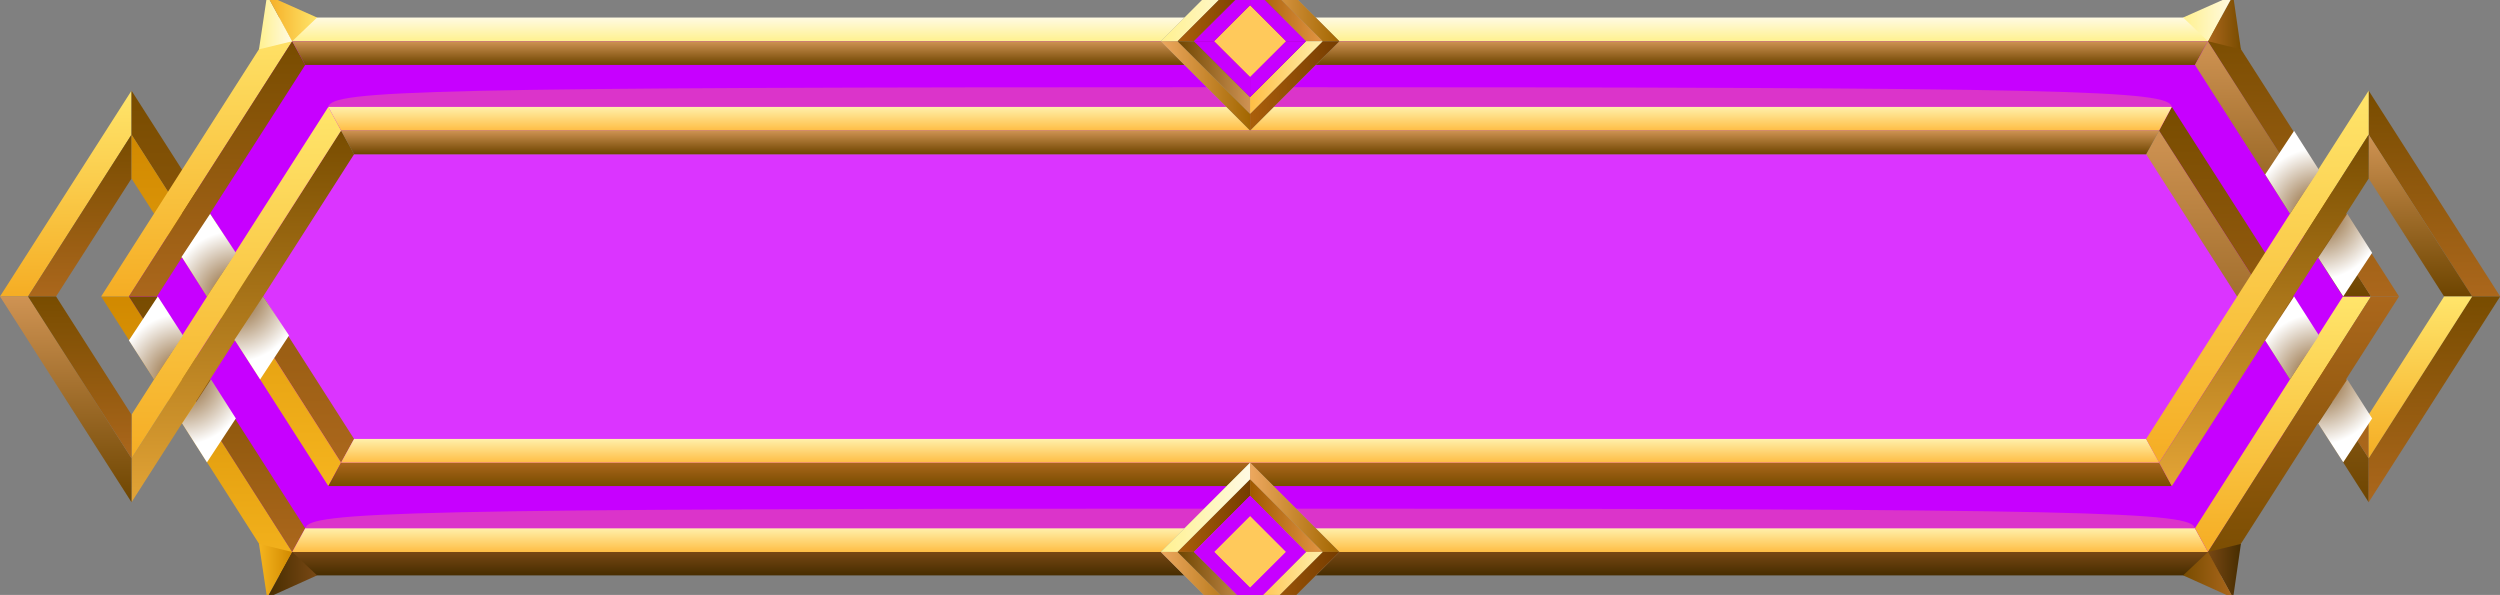 <svg width="416" height="99" viewBox="0 0 416 99" fill="none" xmlns="http://www.w3.org/2000/svg">
<rect x="0" y="0" width="416" height="99" fill="#808080" stroke="none"/>
<rect x="43.287" y="25.667" width="336.672" height="52.906" fill="#DB34FF"/>
<path fill-rule="evenodd" clip-rule="evenodd" d="M48.624 6.862L21.45 49.331L48.624 91.847H367.404L394.386 49.331L367.404 6.862H48.624ZM56.753 21.724L39.101 49.331L56.753 76.986H359.276L376.927 49.331L359.276 21.724H56.753Z" fill="#C700FF"/>
<path fill-rule="evenodd" clip-rule="evenodd" d="M359.277 21.723L394.146 76.263V83.574L357.112 25.666L359.277 21.723Z" fill="url(#paint0_linear_1_516)"/>
<path fill-rule="evenodd" clip-rule="evenodd" d="M394.146 76.265L359.276 21.725L361.393 17.781L394.146 69.003V76.265Z" fill="url(#paint1_linear_1_516)"/>
<path fill-rule="evenodd" clip-rule="evenodd" d="M4.665 49.33L21.884 22.396V15.085L0 49.33H4.665Z" fill="url(#paint2_linear_1_516)"/>
<path fill-rule="evenodd" clip-rule="evenodd" d="M21.884 22.398L4.666 49.332H9.331L21.884 29.709V22.398Z" fill="url(#paint3_linear_1_516)"/>
<path fill-rule="evenodd" clip-rule="evenodd" d="M56.754 76.985L21.885 22.396V15.085L58.919 73.041L56.754 76.985Z" fill="url(#paint4_linear_1_516)"/>
<path fill-rule="evenodd" clip-rule="evenodd" d="M21.885 22.398L56.754 76.987L54.638 80.883L21.885 29.709V22.398Z" fill="url(#paint5_linear_1_516)"/>
<path fill-rule="evenodd" clip-rule="evenodd" d="M21.451 49.331L48.625 91.847L46.461 95.743L16.834 49.331H21.451Z" fill="url(#paint6_linear_1_516)"/>
<path fill-rule="evenodd" clip-rule="evenodd" d="M48.624 91.847L21.45 49.33H26.116L50.789 87.903L48.624 91.847Z" fill="url(#paint7_linear_1_516)"/>
<path fill-rule="evenodd" clip-rule="evenodd" d="M48.626 91.847H367.405L369.522 95.742H46.461L48.626 91.847Z" fill="url(#paint8_linear_1_516)"/>
<path fill-rule="evenodd" clip-rule="evenodd" d="M367.405 91.849H48.625L50.789 87.905H365.241L367.405 91.849Z" fill="url(#paint9_linear_1_516)"/>
<path fill-rule="evenodd" clip-rule="evenodd" d="M365.24 87.903L389.865 49.33H394.531L367.405 91.847L365.24 87.903Z" fill="url(#paint10_linear_1_516)"/>
<path fill-rule="evenodd" clip-rule="evenodd" d="M367.404 91.847L394.53 49.33H399.196L369.521 95.743L367.404 91.847Z" fill="url(#paint11_linear_1_516)"/>
<path fill-rule="evenodd" clip-rule="evenodd" d="M56.754 21.722L21.885 76.263V83.574L58.919 25.666L56.754 21.722Z" fill="url(#paint12_linear_1_516)"/>
<path fill-rule="evenodd" clip-rule="evenodd" d="M21.885 76.265L56.754 21.725L54.638 17.781L21.885 69.003V76.265Z" fill="url(#paint13_linear_1_516)"/>
<path fill-rule="evenodd" clip-rule="evenodd" d="M56.753 21.725H359.277L361.393 17.781H54.637L56.753 21.725Z" fill="url(#paint14_linear_1_516)"/>
<path fill-rule="evenodd" clip-rule="evenodd" d="M359.277 21.722H56.754L58.918 25.666H357.113L359.277 21.722Z" fill="url(#paint15_linear_1_516)"/>
<path fill-rule="evenodd" clip-rule="evenodd" d="M56.753 76.985H359.277L361.393 80.881H54.637L56.753 76.985Z" fill="url(#paint16_linear_1_516)"/>
<path fill-rule="evenodd" clip-rule="evenodd" d="M359.277 76.984H56.754L58.918 73.04H357.113L359.277 76.984Z" fill="url(#paint17_linear_1_516)"/>
<path fill-rule="evenodd" clip-rule="evenodd" d="M4.665 49.331L21.884 76.264V83.575L0 49.331H4.665Z" fill="url(#paint18_linear_1_516)"/>
<path fill-rule="evenodd" clip-rule="evenodd" d="M21.884 76.264L4.666 49.331H9.331L21.884 69.002V76.264Z" fill="url(#paint19_linear_1_516)"/>
<path fill-rule="evenodd" clip-rule="evenodd" d="M411.364 49.33L394.146 22.396V15.085L416.029 49.33H411.364Z" fill="url(#paint20_linear_1_516)"/>
<path fill-rule="evenodd" clip-rule="evenodd" d="M394.146 22.398L411.364 49.332H406.699L394.146 29.709V22.398Z" fill="url(#paint21_linear_1_516)"/>
<path fill-rule="evenodd" clip-rule="evenodd" d="M411.364 49.331L394.146 76.264V83.575L416.029 49.331H411.364Z" fill="url(#paint22_linear_1_516)"/>
<path fill-rule="evenodd" clip-rule="evenodd" d="M394.146 76.264L411.364 49.331H406.699L394.146 69.002V76.264Z" fill="url(#paint23_linear_1_516)"/>
<path fill-rule="evenodd" clip-rule="evenodd" d="M21.45 49.329L48.624 6.86L46.46 2.916L16.833 49.329H21.45Z" fill="url(#paint24_linear_1_516)"/>
<path fill-rule="evenodd" clip-rule="evenodd" d="M48.624 6.862L21.45 49.331H26.116L50.789 10.806L48.624 6.862Z" fill="url(#paint25_linear_1_516)"/>
<path fill-rule="evenodd" clip-rule="evenodd" d="M48.626 6.86H367.405L369.522 2.916H46.461L48.626 6.86Z" fill="url(#paint26_linear_1_516)"/>
<path fill-rule="evenodd" clip-rule="evenodd" d="M367.405 6.862H48.625L50.789 10.806H365.241L367.405 6.862Z" fill="url(#paint27_linear_1_516)"/>
<path fill-rule="evenodd" clip-rule="evenodd" d="M365.24 10.806L389.865 49.331H394.531L367.405 6.862L365.24 10.806Z" fill="url(#paint28_linear_1_516)"/>
<path fill-rule="evenodd" clip-rule="evenodd" d="M367.404 6.86L394.53 49.329H399.196L369.521 2.916L367.404 6.86Z" fill="url(#paint29_linear_1_516)"/>
<path fill-rule="evenodd" clip-rule="evenodd" d="M359.277 76.985L394.146 22.396V15.085L357.112 73.041L359.277 76.985Z" fill="url(#paint30_linear_1_516)"/>
<path fill-rule="evenodd" clip-rule="evenodd" d="M394.146 22.398L359.276 76.987L361.393 80.883L394.146 29.709V22.398Z" fill="url(#paint31_linear_1_516)"/>
<path fill-rule="evenodd" clip-rule="evenodd" d="M48.626 6.862L43.095 8.209L44.441 -0.785L48.626 6.862Z" fill="url(#paint32_linear_1_516)"/>
<path fill-rule="evenodd" clip-rule="evenodd" d="M48.626 6.862L52.762 2.918L44.441 -0.785L48.626 6.862Z" fill="url(#paint33_linear_1_516)"/>
<path fill-rule="evenodd" clip-rule="evenodd" d="M367.404 6.862L372.887 8.209L371.589 -0.785L367.404 6.862Z" fill="url(#paint34_linear_1_516)"/>
<path fill-rule="evenodd" clip-rule="evenodd" d="M367.405 6.862L363.269 2.918L371.589 -0.785L367.405 6.862Z" fill="url(#paint35_linear_1_516)"/>
<path fill-rule="evenodd" clip-rule="evenodd" d="M48.626 91.85L43.095 90.503L44.441 99.497L48.626 91.85Z" fill="url(#paint36_linear_1_516)"/>
<path fill-rule="evenodd" clip-rule="evenodd" d="M48.626 91.847L52.762 95.742L44.441 99.494L48.626 91.847Z" fill="url(#paint37_linear_1_516)"/>
<path fill-rule="evenodd" clip-rule="evenodd" d="M367.404 91.85L372.887 90.503L371.589 99.497L367.404 91.85Z" fill="url(#paint38_linear_1_516)"/>
<path fill-rule="evenodd" clip-rule="evenodd" d="M367.405 91.847L363.269 95.742L371.589 99.494L367.405 91.847Z" fill="url(#paint39_linear_1_516)"/>
<g style="mix-blend-mode:screen" opacity="0.35">
<path fill-rule="evenodd" clip-rule="evenodd" d="M208.015 17.778H54.637C55.214 15.037 69.787 14.508 208.015 14.508C346.243 14.508 360.816 15.037 361.393 17.778H208.015Z" fill="#FF9566"/>
</g>
<g style="mix-blend-mode:screen" opacity="0.35">
<path fill-rule="evenodd" clip-rule="evenodd" d="M208.016 87.902H50.79C51.415 85.161 66.325 84.632 208.016 84.632C349.706 84.632 364.616 85.161 365.241 87.902H208.016Z" fill="#FF9566"/>
</g>
<path style="mix-blend-mode:multiply" fill-rule="evenodd" clip-rule="evenodd" d="M30.301 42.835L34.437 49.328L39.247 42.066L34.966 35.573L30.156 42.835H30.301ZM39.102 56.639L43.287 63.132L48.096 55.821L43.768 49.328L38.958 56.639H39.102Z" fill="url(#paint40_radial_1_516)"/>
<path style="mix-blend-mode:multiply" fill-rule="evenodd" clip-rule="evenodd" d="M21.45 56.641L25.634 63.134L30.444 55.823L26.26 49.33L21.45 56.641ZM30.3 70.444L34.436 76.937L39.246 69.627L35.109 63.134L30.3 70.444Z" fill="url(#paint41_radial_1_516)"/>
<path style="mix-blend-mode:multiply" fill-rule="evenodd" clip-rule="evenodd" d="M376.927 56.641L381.063 63.134L385.873 55.823L381.736 49.33L376.927 56.641ZM385.728 70.444L389.913 76.937L394.722 69.627L390.586 63.134L385.776 70.444H385.728Z" fill="url(#paint42_radial_1_516)"/>
<path style="mix-blend-mode:multiply" fill-rule="evenodd" clip-rule="evenodd" d="M376.927 29.036L381.063 35.577L385.873 28.266L381.736 21.773L376.927 29.036ZM385.728 42.84L389.913 49.332L394.722 42.07L390.586 35.577L385.776 42.84H385.728Z" fill="url(#paint43_radial_1_516)"/>
<path fill-rule="evenodd" clip-rule="evenodd" d="M208.016 -8L222.878 6.862L208.016 21.723L193.154 6.862L208.016 -8ZM208.016 -2.469L198.733 6.862L208.016 16.048L217.298 6.765L208.016 -2.469Z" fill="#999999"/>
<path fill-rule="evenodd" clip-rule="evenodd" d="M195.944 6.862L208.016 -5.21V-8L193.154 6.862H195.944Z" fill="url(#paint44_linear_1_516)"/>
<path fill-rule="evenodd" clip-rule="evenodd" d="M208.015 -5.21L195.943 6.862H198.685L208.015 -2.42V-5.21Z" fill="url(#paint45_linear_1_516)"/>
<path fill-rule="evenodd" clip-rule="evenodd" d="M220.087 6.862L208.015 -5.21V-8L222.876 6.862H220.087Z" fill="url(#paint46_linear_1_516)"/>
<path fill-rule="evenodd" clip-rule="evenodd" d="M208.015 -5.21L220.087 6.862H217.297L208.015 -2.42V-5.21Z" fill="url(#paint47_linear_1_516)"/>
<path fill-rule="evenodd" clip-rule="evenodd" d="M195.944 6.862L208.016 18.934V21.724L193.154 6.862H195.944Z" fill="url(#paint48_linear_1_516)"/>
<path fill-rule="evenodd" clip-rule="evenodd" d="M208.015 18.934L195.943 6.862H198.685L208.015 16.144V18.934Z" fill="url(#paint49_linear_1_516)"/>
<path fill-rule="evenodd" clip-rule="evenodd" d="M220.087 6.862L208.015 18.934V21.724L222.876 6.862H220.087Z" fill="url(#paint50_linear_1_516)"/>
<path fill-rule="evenodd" clip-rule="evenodd" d="M208.015 18.934L220.087 6.862H217.297L208.015 16.144V18.934Z" fill="url(#paint51_linear_1_516)"/>
<path fill-rule="evenodd" clip-rule="evenodd" d="M198.684 6.862L208.015 -2.421L217.297 6.862L208.015 16.144L198.684 6.862Z" fill="#990099"/>
<path fill-rule="evenodd" clip-rule="evenodd" d="M202.003 6.863L208.015 0.851L214.027 6.863L208.015 12.875L202.003 6.863Z" fill="#FFC95B"/>
<path fill-rule="evenodd" clip-rule="evenodd" d="M202.003 6.864L208.015 0.852V-2.418L198.684 6.864H202.003Z" fill="#C700FF"/>
<path fill-rule="evenodd" clip-rule="evenodd" d="M214.026 6.864L208.014 0.852V-2.418L217.297 6.864H214.026Z" fill="#C700FF"/>
<path fill-rule="evenodd" clip-rule="evenodd" d="M202.003 6.862L208.015 12.826V16.144L198.684 6.862H202.003Z" fill="#C700FF"/>
<path fill-rule="evenodd" clip-rule="evenodd" d="M214.026 6.862L208.014 12.826V16.144L217.297 6.862H214.026Z" fill="#C700FF"/>
<path fill-rule="evenodd" clip-rule="evenodd" d="M208.016 76.985L222.878 91.847L208.016 106.708L193.154 91.847L208.016 76.985ZM208.016 82.516L198.733 91.847L208.016 101.129L217.298 91.847L208.016 82.516Z" fill="#999999"/>
<path fill-rule="evenodd" clip-rule="evenodd" d="M195.944 91.847L208.016 79.774V76.985L193.154 91.847H195.944Z" fill="url(#paint52_linear_1_516)"/>
<path fill-rule="evenodd" clip-rule="evenodd" d="M208.015 79.775L195.943 91.847H198.685L208.015 82.516V79.775Z" fill="url(#paint53_linear_1_516)"/>
<path fill-rule="evenodd" clip-rule="evenodd" d="M220.087 91.847L208.015 79.774V76.985L222.876 91.847H220.087Z" fill="url(#paint54_linear_1_516)"/>
<path fill-rule="evenodd" clip-rule="evenodd" d="M208.015 79.775L220.087 91.847H217.297L208.015 82.516V79.775Z" fill="url(#paint55_linear_1_516)"/>
<path fill-rule="evenodd" clip-rule="evenodd" d="M195.944 91.847L208.016 103.919V106.708L193.154 91.847H195.944Z" fill="url(#paint56_linear_1_516)"/>
<path fill-rule="evenodd" clip-rule="evenodd" d="M208.015 103.919L195.943 91.847H198.685L208.015 101.129V103.919Z" fill="url(#paint57_linear_1_516)"/>
<path fill-rule="evenodd" clip-rule="evenodd" d="M220.087 91.847L208.015 103.919V106.708L222.876 91.847H220.087Z" fill="url(#paint58_linear_1_516)"/>
<path fill-rule="evenodd" clip-rule="evenodd" d="M208.015 103.919L220.087 91.847H217.297L208.015 101.129V103.919Z" fill="url(#paint59_linear_1_516)"/>
<path fill-rule="evenodd" clip-rule="evenodd" d="M198.684 91.849L208.015 82.519L217.297 91.849L208.015 101.132L198.684 91.849Z" fill="#C700FF"/>
<path fill-rule="evenodd" clip-rule="evenodd" d="M202.004 91.846L208.016 85.834L214.028 91.846L208.016 97.81L202.004 91.846Z" fill="#FFC95B"/>
<path fill-rule="evenodd" clip-rule="evenodd" d="M202.003 91.849L208.015 85.837V82.519L198.684 91.849H202.003Z" fill="#C700FF"/>
<path fill-rule="evenodd" clip-rule="evenodd" d="M214.027 91.849L208.015 85.837V82.519L217.297 91.849H214.027Z" fill="#C700FF"/>
<path fill-rule="evenodd" clip-rule="evenodd" d="M202.003 91.8L208.015 97.812V101.13L198.684 91.8H202.003Z" fill="#C700FF"/>
<path fill-rule="evenodd" clip-rule="evenodd" d="M214.027 91.8L208.015 97.812V101.13L217.297 91.8H214.027Z" fill="#C700FF"/>
<defs>
<linearGradient id="paint0_linear_1_516" x1="375.629" y1="83.574" x2="375.629" y2="21.723" gradientUnits="userSpaceOnUse">
<stop stop-color="#6E4500"/>
<stop offset="1" stop-color="#CF9353"/>
</linearGradient>
<linearGradient id="paint1_linear_1_516" x1="376.687" y1="76.314" x2="376.687" y2="17.781" gradientUnits="userSpaceOnUse">
<stop stop-color="#AB671C"/>
<stop offset="1" stop-color="#784C00"/>
</linearGradient>
<linearGradient id="paint2_linear_1_516" x1="10.966" y1="49.33" x2="10.966" y2="15.085" gradientUnits="userSpaceOnUse">
<stop stop-color="#F5AD24"/>
<stop offset="1" stop-color="#FFE56B"/>
</linearGradient>
<linearGradient id="paint3_linear_1_516" x1="13.275" y1="49.332" x2="13.275" y2="22.398" gradientUnits="userSpaceOnUse">
<stop stop-color="#AB671C"/>
<stop offset="1" stop-color="#784C00"/>
</linearGradient>
<linearGradient id="paint4_linear_1_516" x1="40.402" y1="76.985" x2="40.402" y2="15.085" gradientUnits="userSpaceOnUse">
<stop stop-color="#AB671C"/>
<stop offset="1" stop-color="#784C00"/>
</linearGradient>
<linearGradient id="paint5_linear_1_516" x1="39.343" y1="80.883" x2="39.343" y2="22.398" gradientUnits="userSpaceOnUse">
<stop stop-color="#F5B41E"/>
<stop offset="1" stop-color="#D18900"/>
</linearGradient>
<linearGradient id="paint6_linear_1_516" x1="32.706" y1="95.743" x2="32.706" y2="49.331" gradientUnits="userSpaceOnUse">
<stop stop-color="#F5B41E"/>
<stop offset="1" stop-color="#D18900"/>
</linearGradient>
<linearGradient id="paint7_linear_1_516" x1="36.12" y1="91.847" x2="36.12" y2="49.33" gradientUnits="userSpaceOnUse">
<stop stop-color="#AB671C"/>
<stop offset="1" stop-color="#784C00"/>
</linearGradient>
<linearGradient id="paint8_linear_1_516" x1="208.015" y1="95.742" x2="208.015" y2="91.847" gradientUnits="userSpaceOnUse">
<stop stop-color="#472D00"/>
<stop offset="1" stop-color="#784814"/>
</linearGradient>
<linearGradient id="paint9_linear_1_516" x1="208.015" y1="91.849" x2="208.015" y2="87.905" gradientUnits="userSpaceOnUse">
<stop stop-color="#FFBE45"/>
<stop offset="1" stop-color="#FFF0AB"/>
</linearGradient>
<linearGradient id="paint10_linear_1_516" x1="379.909" y1="91.847" x2="379.909" y2="49.33" gradientUnits="userSpaceOnUse">
<stop stop-color="#F5AD24"/>
<stop offset="1" stop-color="#FFE56B"/>
</linearGradient>
<linearGradient id="paint11_linear_1_516" x1="383.324" y1="95.743" x2="383.324" y2="49.33" gradientUnits="userSpaceOnUse">
<stop stop-color="#784C00"/>
<stop offset="1" stop-color="#AB671C"/>
</linearGradient>
<linearGradient id="paint12_linear_1_516" x1="40.402" y1="83.574" x2="40.402" y2="21.722" gradientUnits="userSpaceOnUse">
<stop stop-color="#E3A436"/>
<stop offset="1" stop-color="#784C00"/>
</linearGradient>
<linearGradient id="paint13_linear_1_516" x1="39.343" y1="76.314" x2="39.343" y2="17.781" gradientUnits="userSpaceOnUse">
<stop stop-color="#F5AD24"/>
<stop offset="1" stop-color="#FFE56B"/>
</linearGradient>
<linearGradient id="paint14_linear_1_516" x1="208.015" y1="21.725" x2="208.015" y2="17.781" gradientUnits="userSpaceOnUse">
<stop stop-color="#FFBE45"/>
<stop offset="1" stop-color="#FFF0AB"/>
</linearGradient>
<linearGradient id="paint15_linear_1_516" x1="208.016" y1="25.666" x2="208.016" y2="21.722" gradientUnits="userSpaceOnUse">
<stop stop-color="#6E4500"/>
<stop offset="1" stop-color="#CF9353"/>
</linearGradient>
<linearGradient id="paint16_linear_1_516" x1="208.015" y1="80.881" x2="208.015" y2="76.985" gradientUnits="userSpaceOnUse">
<stop stop-color="#784C00"/>
<stop offset="1" stop-color="#AB671C"/>
</linearGradient>
<linearGradient id="paint17_linear_1_516" x1="208.016" y1="76.984" x2="208.016" y2="73.04" gradientUnits="userSpaceOnUse">
<stop stop-color="#FFBE45"/>
<stop offset="1" stop-color="#FFF0AB"/>
</linearGradient>
<linearGradient id="paint18_linear_1_516" x1="10.966" y1="83.575" x2="10.966" y2="49.331" gradientUnits="userSpaceOnUse">
<stop stop-color="#6E4500"/>
<stop offset="1" stop-color="#CF9353"/>
</linearGradient>
<linearGradient id="paint19_linear_1_516" x1="13.275" y1="76.312" x2="13.275" y2="49.331" gradientUnits="userSpaceOnUse">
<stop stop-color="#AB671C"/>
<stop offset="1" stop-color="#784C00"/>
</linearGradient>
<linearGradient id="paint20_linear_1_516" x1="405.063" y1="49.33" x2="405.063" y2="15.085" gradientUnits="userSpaceOnUse">
<stop stop-color="#AB671C"/>
<stop offset="1" stop-color="#784C00"/>
</linearGradient>
<linearGradient id="paint21_linear_1_516" x1="402.755" y1="49.332" x2="402.755" y2="22.398" gradientUnits="userSpaceOnUse">
<stop stop-color="#6E4500"/>
<stop offset="1" stop-color="#CF9353"/>
</linearGradient>
<linearGradient id="paint22_linear_1_516" x1="405.063" y1="83.575" x2="405.063" y2="49.331" gradientUnits="userSpaceOnUse">
<stop stop-color="#AB671C"/>
<stop offset="1" stop-color="#784C00"/>
</linearGradient>
<linearGradient id="paint23_linear_1_516" x1="402.755" y1="76.312" x2="402.755" y2="49.331" gradientUnits="userSpaceOnUse">
<stop stop-color="#F5AD24"/>
<stop offset="1" stop-color="#FFE56B"/>
</linearGradient>
<linearGradient id="paint24_linear_1_516" x1="32.705" y1="49.329" x2="32.705" y2="2.916" gradientUnits="userSpaceOnUse">
<stop stop-color="#F5AD24"/>
<stop offset="1" stop-color="#FFE56B"/>
</linearGradient>
<linearGradient id="paint25_linear_1_516" x1="36.12" y1="49.331" x2="36.12" y2="6.862" gradientUnits="userSpaceOnUse">
<stop stop-color="#AB671C"/>
<stop offset="1" stop-color="#784C00"/>
</linearGradient>
<linearGradient id="paint26_linear_1_516" x1="208.015" y1="6.86" x2="208.015" y2="2.916" gradientUnits="userSpaceOnUse">
<stop stop-color="#FFF18F"/>
<stop offset="1" stop-color="#FFFAE3"/>
</linearGradient>
<linearGradient id="paint27_linear_1_516" x1="208.015" y1="10.806" x2="208.015" y2="6.862" gradientUnits="userSpaceOnUse">
<stop stop-color="#6E4500"/>
<stop offset="1" stop-color="#CF9353"/>
</linearGradient>
<linearGradient id="paint28_linear_1_516" x1="379.909" y1="49.331" x2="379.909" y2="6.862" gradientUnits="userSpaceOnUse">
<stop stop-color="#6E4500"/>
<stop offset="1" stop-color="#CF9353"/>
</linearGradient>
<linearGradient id="paint29_linear_1_516" x1="383.324" y1="49.329" x2="383.324" y2="2.916" gradientUnits="userSpaceOnUse">
<stop stop-color="#AB671C"/>
<stop offset="1" stop-color="#784C00"/>
</linearGradient>
<linearGradient id="paint30_linear_1_516" x1="375.629" y1="76.985" x2="375.629" y2="15.085" gradientUnits="userSpaceOnUse">
<stop stop-color="#F5AD24"/>
<stop offset="1" stop-color="#FFE56B"/>
</linearGradient>
<linearGradient id="paint31_linear_1_516" x1="376.687" y1="80.883" x2="376.687" y2="22.398" gradientUnits="userSpaceOnUse">
<stop stop-color="#E3A436"/>
<stop offset="1" stop-color="#784C00"/>
</linearGradient>
<linearGradient id="paint32_linear_1_516" x1="43.095" y1="3.688" x2="48.626" y2="3.688" gradientUnits="userSpaceOnUse">
<stop stop-color="#FFF18F"/>
<stop offset="1" stop-color="#FFFAE3"/>
</linearGradient>
<linearGradient id="paint33_linear_1_516" x1="44.441" y1="3.014" x2="52.762" y2="3.014" gradientUnits="userSpaceOnUse">
<stop stop-color="#F5AD24"/>
<stop offset="1" stop-color="#FFE56B"/>
</linearGradient>
<linearGradient id="paint34_linear_1_516" x1="367.404" y1="3.688" x2="372.935" y2="3.688" gradientUnits="userSpaceOnUse">
<stop stop-color="#AB671C"/>
<stop offset="1" stop-color="#784C00"/>
</linearGradient>
<linearGradient id="paint35_linear_1_516" x1="363.269" y1="3.014" x2="371.589" y2="3.014" gradientUnits="userSpaceOnUse">
<stop stop-color="#FFF18F"/>
<stop offset="1" stop-color="#FFFAE3"/>
</linearGradient>
<linearGradient id="paint36_linear_1_516" x1="43.095" y1="94.976" x2="48.626" y2="94.976" gradientUnits="userSpaceOnUse">
<stop stop-color="#F5B41E"/>
<stop offset="1" stop-color="#D18900"/>
</linearGradient>
<linearGradient id="paint37_linear_1_516" x1="44.441" y1="95.646" x2="52.762" y2="95.646" gradientUnits="userSpaceOnUse">
<stop stop-color="#472D00"/>
<stop offset="1" stop-color="#784814"/>
</linearGradient>
<linearGradient id="paint38_linear_1_516" x1="367.404" y1="94.976" x2="372.935" y2="94.976" gradientUnits="userSpaceOnUse">
<stop stop-color="#784814"/>
<stop offset="1" stop-color="#472D00"/>
</linearGradient>
<linearGradient id="paint39_linear_1_516" x1="363.269" y1="95.646" x2="371.589" y2="95.646" gradientUnits="userSpaceOnUse">
<stop stop-color="#784C00"/>
<stop offset="1" stop-color="#AB671C"/>
</linearGradient>
<radialGradient id="paint40_radial_1_516" cx="0" cy="0" r="1" gradientUnits="userSpaceOnUse" gradientTransform="translate(39.102 49.328) scale(11.591)">
<stop stop-color="#80521A"/>
<stop offset="0.94" stop-color="white"/>
</radialGradient>
<radialGradient id="paint41_radial_1_516" cx="0" cy="0" r="1" gradientUnits="userSpaceOnUse" gradientTransform="translate(30.3 63.134) scale(11.591)">
<stop stop-color="#80521A"/>
<stop offset="0.94" stop-color="white"/>
</radialGradient>
<radialGradient id="paint42_radial_1_516" cx="0" cy="0" r="1" gradientUnits="userSpaceOnUse" gradientTransform="translate(385.728 63.134) scale(11.591 11.591)">
<stop stop-color="#80521A"/>
<stop offset="0.94" stop-color="white"/>
</radialGradient>
<radialGradient id="paint43_radial_1_516" cx="0" cy="0" r="1" gradientUnits="userSpaceOnUse" gradientTransform="translate(385.728 35.577) scale(11.591 11.591)">
<stop stop-color="#80521A"/>
<stop offset="0.94" stop-color="white"/>
</radialGradient>
<linearGradient id="paint44_linear_1_516" x1="193.154" y1="-0.593" x2="208.016" y2="-0.593" gradientUnits="userSpaceOnUse">
<stop stop-color="#FFF18F"/>
<stop offset="1" stop-color="#FFFAE3"/>
</linearGradient>
<linearGradient id="paint45_linear_1_516" x1="195.943" y1="0.802" x2="208.015" y2="0.802" gradientUnits="userSpaceOnUse">
<stop stop-color="#AB5F0B"/>
<stop offset="1" stop-color="#753C00"/>
</linearGradient>
<linearGradient id="paint46_linear_1_516" x1="208.015" y1="-0.593" x2="222.876" y2="-0.593" gradientUnits="userSpaceOnUse">
<stop stop-color="#EDA85F"/>
<stop offset="1" stop-color="#A36700"/>
</linearGradient>
<linearGradient id="paint47_linear_1_516" x1="208.015" y1="0.802" x2="220.087" y2="0.802" gradientUnits="userSpaceOnUse">
<stop stop-color="#A15900"/>
<stop offset="1" stop-color="#E39644"/>
</linearGradient>
<linearGradient id="paint48_linear_1_516" x1="193.154" y1="14.269" x2="208.016" y2="14.269" gradientUnits="userSpaceOnUse">
<stop stop-color="#EDA85F"/>
<stop offset="1" stop-color="#A36700"/>
</linearGradient>
<linearGradient id="paint49_linear_1_516" x1="195.943" y1="12.922" x2="208.015" y2="12.922" gradientUnits="userSpaceOnUse">
<stop stop-color="#6E4500"/>
<stop offset="1" stop-color="#CF9353"/>
</linearGradient>
<linearGradient id="paint50_linear_1_516" x1="208.015" y1="14.269" x2="222.876" y2="14.269" gradientUnits="userSpaceOnUse">
<stop stop-color="#AB5F0B"/>
<stop offset="1" stop-color="#753C00"/>
</linearGradient>
<linearGradient id="paint51_linear_1_516" x1="208.015" y1="12.922" x2="220.087" y2="12.922" gradientUnits="userSpaceOnUse">
<stop stop-color="#FFBE45"/>
<stop offset="1" stop-color="#FFF0AB"/>
</linearGradient>
<linearGradient id="paint52_linear_1_516" x1="193.154" y1="84.392" x2="208.016" y2="84.392" gradientUnits="userSpaceOnUse">
<stop stop-color="#FFF18F"/>
<stop offset="1" stop-color="#FFFAE3"/>
</linearGradient>
<linearGradient id="paint53_linear_1_516" x1="195.943" y1="85.787" x2="208.015" y2="85.787" gradientUnits="userSpaceOnUse">
<stop stop-color="#AB5F0B"/>
<stop offset="1" stop-color="#753C00"/>
</linearGradient>
<linearGradient id="paint54_linear_1_516" x1="208.015" y1="84.392" x2="222.876" y2="84.392" gradientUnits="userSpaceOnUse">
<stop stop-color="#EDA85F"/>
<stop offset="1" stop-color="#A36700"/>
</linearGradient>
<linearGradient id="paint55_linear_1_516" x1="208.015" y1="85.787" x2="220.087" y2="85.787" gradientUnits="userSpaceOnUse">
<stop stop-color="#A15900"/>
<stop offset="1" stop-color="#E39644"/>
</linearGradient>
<linearGradient id="paint56_linear_1_516" x1="193.154" y1="99.254" x2="208.016" y2="99.254" gradientUnits="userSpaceOnUse">
<stop stop-color="#EDA85F"/>
<stop offset="1" stop-color="#A36700"/>
</linearGradient>
<linearGradient id="paint57_linear_1_516" x1="195.943" y1="97.859" x2="208.015" y2="97.859" gradientUnits="userSpaceOnUse">
<stop stop-color="#6E4500"/>
<stop offset="1" stop-color="#CF9353"/>
</linearGradient>
<linearGradient id="paint58_linear_1_516" x1="208.015" y1="99.254" x2="222.876" y2="99.254" gradientUnits="userSpaceOnUse">
<stop stop-color="#AB5F0B"/>
<stop offset="1" stop-color="#753C00"/>
</linearGradient>
<linearGradient id="paint59_linear_1_516" x1="208.015" y1="97.859" x2="220.087" y2="97.859" gradientUnits="userSpaceOnUse">
<stop stop-color="#FFBE45"/>
<stop offset="1" stop-color="#FFF0AB"/>
</linearGradient>
</defs>
</svg>

